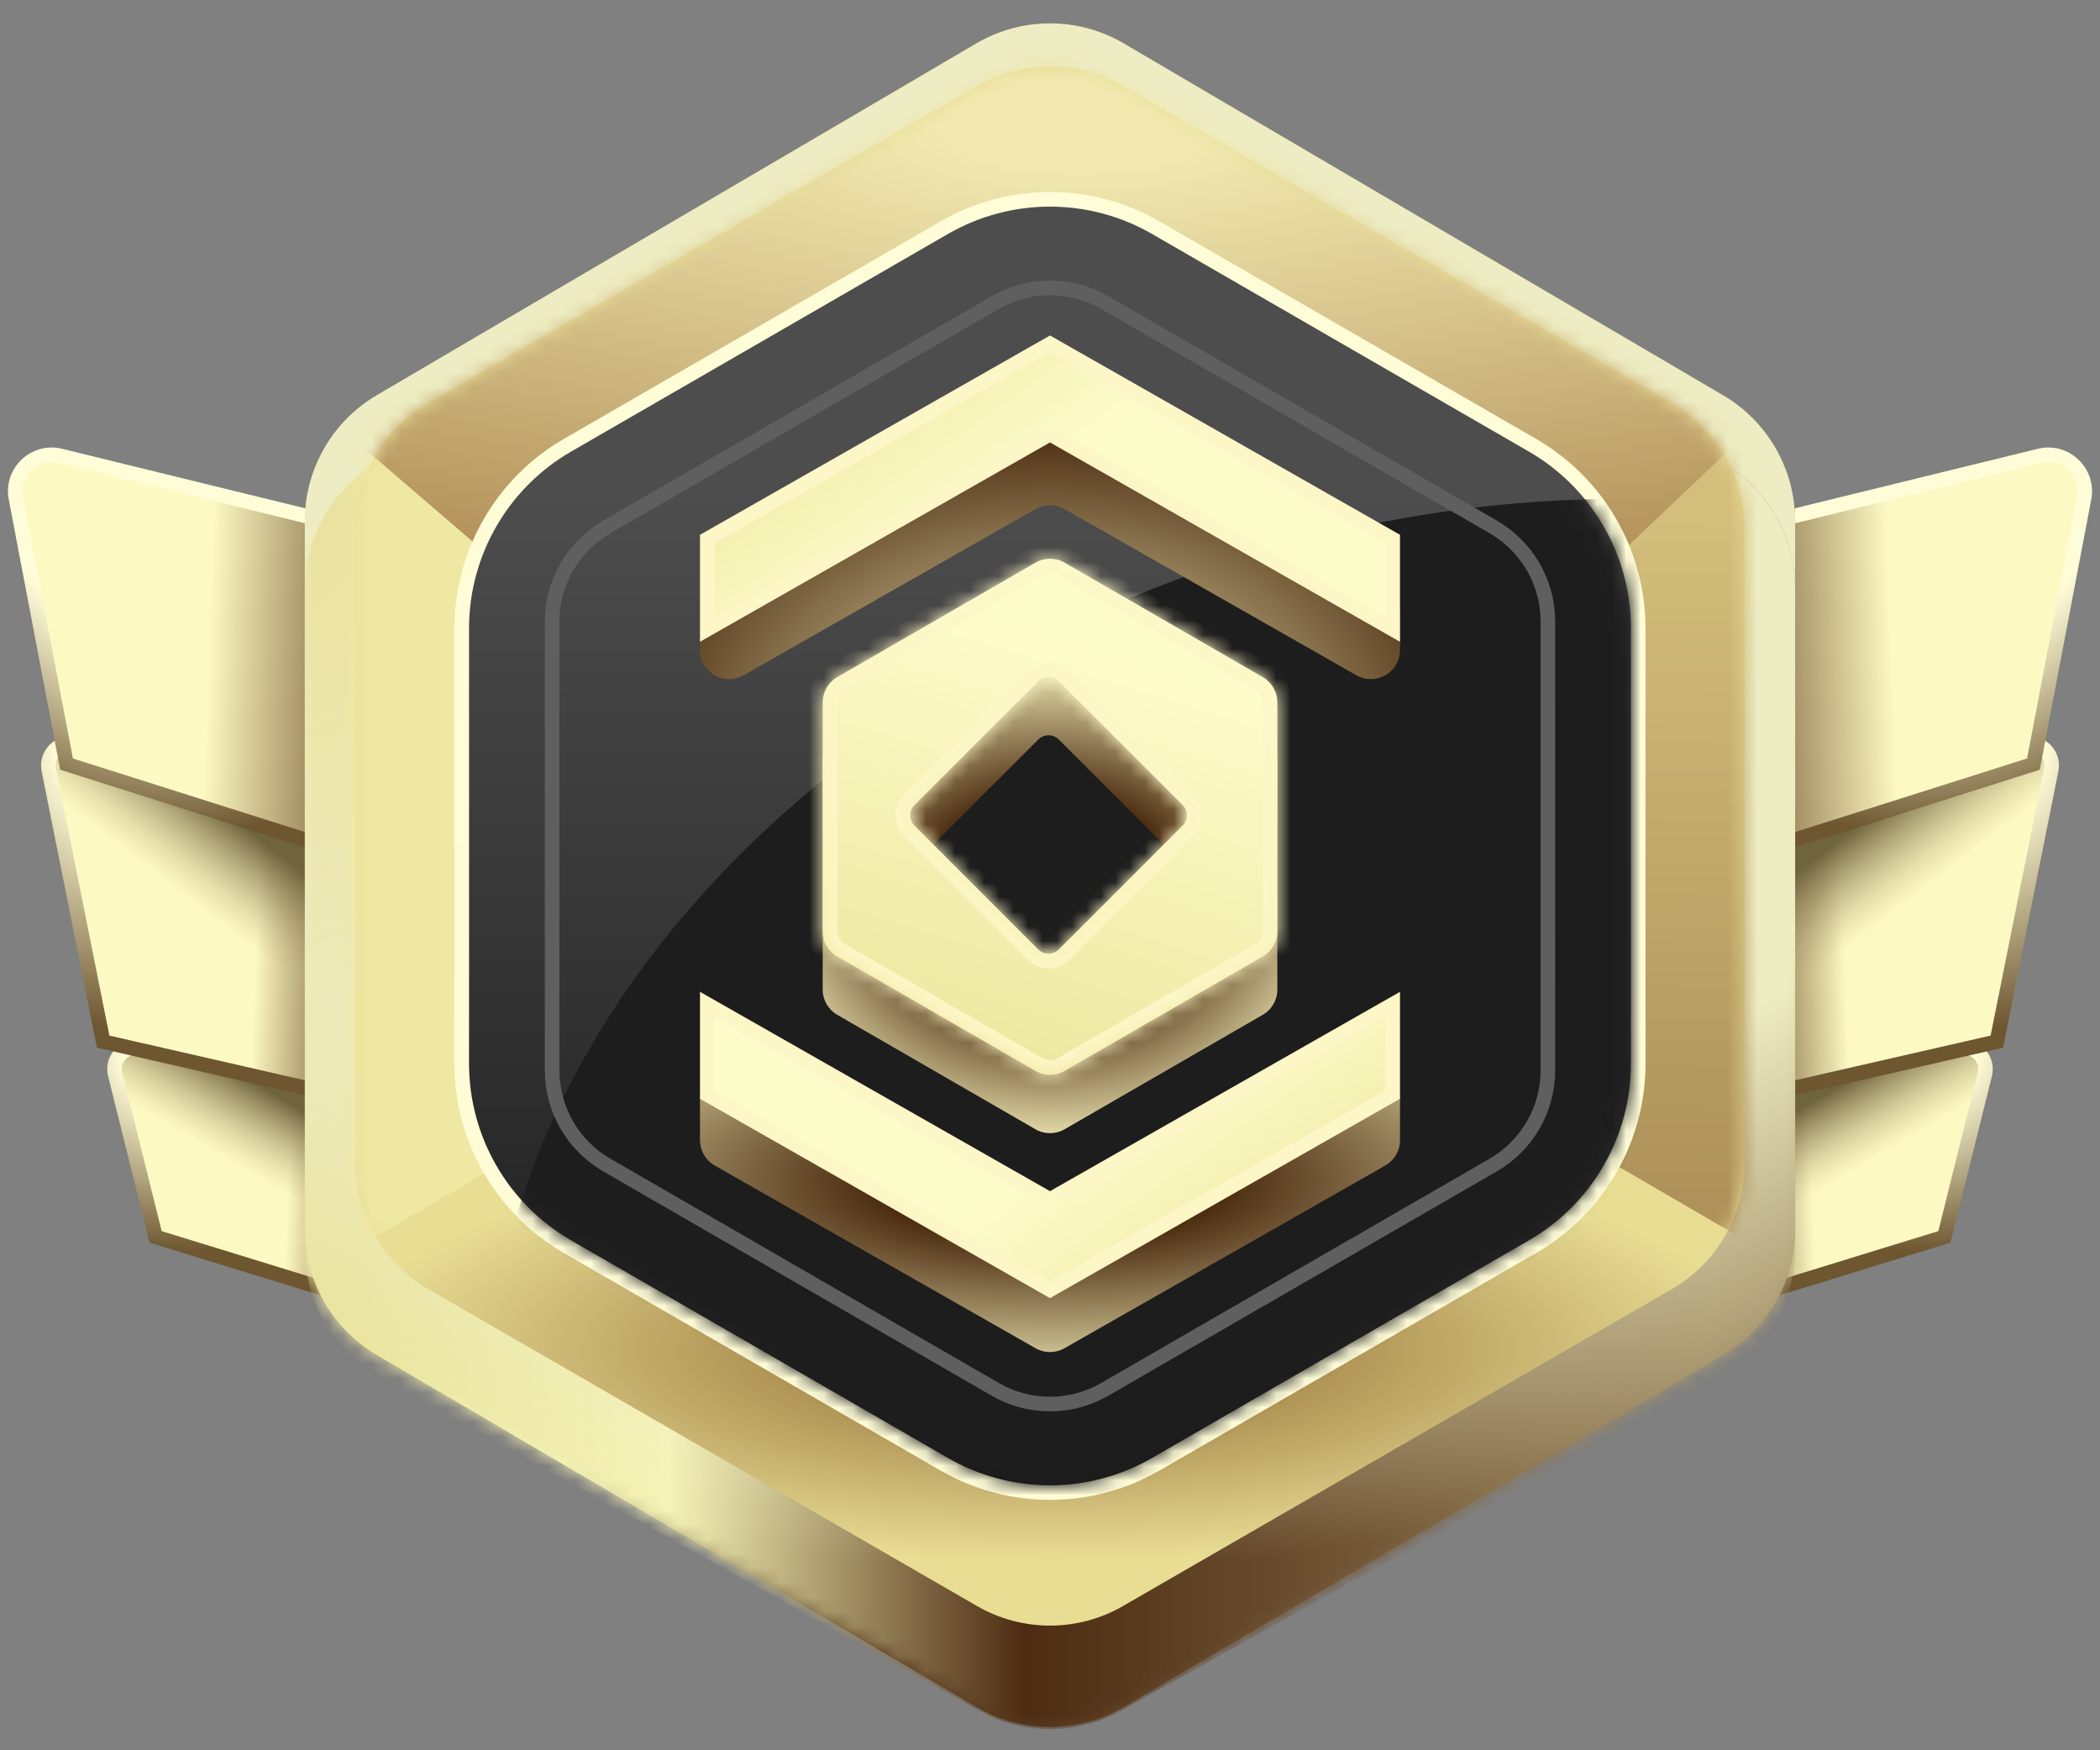 <svg width="144" height="120" viewBox="0 0 144 120" fill="none" xmlns="http://www.w3.org/2000/svg">
<rect x="0" y="0" width="144" height="120" fill="#808080" stroke="none"/>
<g clip-path="url(#clip0_365_37208)">
<path d="M26.5 75.676V75.267L26.1 75.186L9.653 71.827C8.572 71.607 7.631 72.589 7.897 73.659L10.601 84.526L10.669 84.8L10.938 84.883L25.853 89.478L26.5 89.677V89V75.676Z" fill="url(#paint0_linear_365_37208)"/>
<path d="M26.5 75.676V75.267L26.1 75.186L9.653 71.827C8.572 71.607 7.631 72.589 7.897 73.659L10.601 84.526L10.669 84.8L10.938 84.883L25.853 89.478L26.5 89.677V89V75.676Z" fill="url(#paint1_linear_365_37208)"/>
<path d="M26.5 75.676V75.267L26.1 75.186L9.653 71.827C8.572 71.607 7.631 72.589 7.897 73.659L10.601 84.526L10.669 84.8L10.938 84.883L25.853 89.478L26.5 89.677V89V75.676Z" stroke="url(#paint2_radial_365_37208)"/>
<path d="M25.5 58V57.637L25.155 57.525L5.28 51.054C4.189 50.699 3.12 51.649 3.345 52.774L7.01 71.098L7.073 71.415L7.389 71.487L24.889 75.487L25.5 75.627V75V58Z" fill="url(#paint3_linear_365_37208)"/>
<path d="M25.5 58V57.637L25.155 57.525L5.28 51.054C4.189 50.699 3.12 51.649 3.345 52.774L7.01 71.098L7.073 71.415L7.389 71.487L24.889 75.487L25.5 75.627V75V58Z" fill="url(#paint4_linear_365_37208)"/>
<path d="M25.5 58V57.637L25.155 57.525L5.28 51.054C4.189 50.699 3.12 51.649 3.345 52.774L7.01 71.098L7.073 71.415L7.389 71.487L24.889 75.487L25.5 75.627V75V58Z" stroke="url(#paint5_radial_365_37208)"/>
<path d="M26 37V36.608L25.619 36.514L4.142 31.255C2.374 30.822 0.751 32.363 1.091 34.151L4.509 52.094L4.565 52.386L4.849 52.477L25.349 58.977L26 59.183V58.5V37Z" fill="url(#paint6_linear_365_37208)" stroke="url(#paint7_radial_365_37208)"/>
<path d="M117.5 75.676V75.267L117.9 75.186L134.347 71.827C135.428 71.607 136.369 72.589 136.103 73.659L133.4 84.526L133.331 84.8L133.061 84.883L118.147 89.478L117.5 89.677V89V75.676Z" fill="url(#paint8_linear_365_37208)"/>
<path d="M117.5 75.676V75.267L117.9 75.186L134.347 71.827C135.428 71.607 136.369 72.589 136.103 73.659L133.4 84.526L133.331 84.8L133.061 84.883L118.147 89.478L117.5 89.677V89V75.676Z" fill="url(#paint9_linear_365_37208)"/>
<path d="M117.5 75.676V75.267L117.9 75.186L134.347 71.827C135.428 71.607 136.369 72.589 136.103 73.659L133.4 84.526L133.331 84.8L133.061 84.883L118.147 89.478L117.5 89.677V89V75.676Z" stroke="url(#paint10_radial_365_37208)"/>
<path d="M118.5 58V57.637L118.845 57.525L138.72 51.054C139.811 50.699 140.88 51.649 140.655 52.774L136.99 71.098L136.927 71.415L136.611 71.487L119.111 75.487L118.5 75.627V75V58Z" fill="url(#paint11_linear_365_37208)"/>
<path d="M118.5 58V57.637L118.845 57.525L138.72 51.054C139.811 50.699 140.88 51.649 140.655 52.774L136.99 71.098L136.927 71.415L136.611 71.487L119.111 75.487L118.5 75.627V75V58Z" fill="url(#paint12_linear_365_37208)"/>
<path d="M118.5 58V57.637L118.845 57.525L138.72 51.054C139.811 50.699 140.88 51.649 140.655 52.774L136.99 71.098L136.927 71.415L136.611 71.487L119.111 75.487L118.5 75.627V75V58Z" stroke="url(#paint13_radial_365_37208)"/>
<path d="M118 37V36.608L118.381 36.514L139.858 31.255C141.626 30.822 143.249 32.363 142.909 34.151L139.491 52.094L139.435 52.386L139.151 52.477L118.651 58.977L118 59.183V58.5V37Z" fill="url(#paint14_linear_365_37208)" stroke="url(#paint15_radial_365_37208)"/>
<path d="M66.936 2.973C70.063 1.138 73.937 1.138 77.064 2.973L97.547 15.001L118.158 27.101C121.217 28.897 123.095 32.179 123.095 35.726L123.094 60L123.095 84.274C123.095 87.821 121.217 91.103 118.158 92.899L97.547 104.999L77.064 117.027C73.937 118.862 70.063 118.862 66.936 117.027L46.453 104.999L25.842 92.899C22.783 91.103 20.905 87.821 20.905 84.274L20.906 60L20.905 35.726C20.905 32.179 22.783 28.897 25.842 27.101L46.453 15.001L66.936 2.973Z" fill="url(#paint16_linear_365_37208)"/>
<path d="M66.936 2.973C70.063 1.138 73.937 1.138 77.064 2.973L97.547 15.001L118.158 27.101C121.217 28.897 123.095 32.179 123.095 35.726L123.094 60L123.095 84.274C123.095 87.821 121.217 91.103 118.158 92.899L97.547 104.999L77.064 117.027C73.937 118.862 70.063 118.862 66.936 117.027L46.453 104.999L25.842 92.899C22.783 91.103 20.905 87.821 20.905 84.274L20.906 60L20.905 35.726C20.905 32.179 22.783 28.897 25.842 27.101L46.453 15.001L66.936 2.973Z" fill="url(#paint17_radial_365_37208)"/>
<mask id="mask0_365_37208" style="mask-type:alpha" maskUnits="userSpaceOnUse" x="20" y="1" width="104" height="118">
<path d="M66.936 2.973C70.063 1.138 73.937 1.138 77.064 2.973L97.547 15.001L118.158 27.101C121.217 28.897 123.095 32.179 123.095 35.726L123.094 60L123.095 84.274C123.095 87.821 121.217 91.103 118.158 92.899L97.547 104.999L77.064 117.027C73.937 118.862 70.063 118.862 66.936 117.027L46.453 104.999L25.842 92.899C22.783 91.103 20.905 87.821 20.905 84.274L20.906 60L20.905 35.726C20.905 32.179 22.783 28.897 25.842 27.101L46.453 15.001L66.936 2.973Z" fill="url(#paint18_linear_365_37208)"/>
<path d="M66.936 2.973C70.063 1.138 73.937 1.138 77.064 2.973L97.547 15.001L118.158 27.101C121.217 28.897 123.095 32.179 123.095 35.726L123.094 60L123.095 84.274C123.095 87.821 121.217 91.103 118.158 92.899L97.547 104.999L77.064 117.027C73.937 118.862 70.063 118.862 66.936 117.027L46.453 104.999L25.842 92.899C22.783 91.103 20.905 87.821 20.905 84.274L20.906 60L20.905 35.726C20.905 32.179 22.783 28.897 25.842 27.101L46.453 15.001L66.936 2.973Z" fill="url(#paint19_radial_365_37208)"/>
</mask>
<g mask="url(#mask0_365_37208)">
<path d="M67.128 8.718C70.156 7.028 73.844 7.028 76.872 8.718L97.547 20.251L117.966 31.639C121.133 33.405 123.095 36.747 123.095 40.373L123.094 63L123.095 85.627C123.095 89.253 121.133 92.595 117.966 94.361L97.547 105.749L76.872 117.282C73.844 118.972 70.156 118.972 67.128 117.282L46.453 105.749L26.034 94.361C22.867 92.595 20.905 89.253 20.905 85.627L20.906 63L20.905 40.373C20.905 36.747 22.867 33.405 26.034 31.639L46.453 20.251L67.128 8.718Z" fill="url(#paint20_linear_365_37208)"/>
<path d="M67.128 8.718C70.156 7.028 73.844 7.028 76.872 8.718L97.547 20.251L117.966 31.639C121.133 33.405 123.095 36.747 123.095 40.373L123.094 63L123.095 85.627C123.095 89.253 121.133 92.595 117.966 94.361L97.547 105.749L76.872 117.282C73.844 118.972 70.156 118.972 67.128 117.282L46.453 105.749L26.034 94.361C22.867 92.595 20.905 89.253 20.905 85.627L20.906 63L20.905 40.373C20.905 36.747 22.867 33.405 26.034 31.639L46.453 20.251L67.128 8.718Z" fill="url(#paint21_radial_365_37208)"/>
<path d="M67.128 8.718C70.156 7.028 73.844 7.028 76.872 8.718L97.547 20.251L117.966 31.639C121.133 33.405 123.095 36.747 123.095 40.373L123.094 63L123.095 85.627C123.095 89.253 121.133 92.595 117.966 94.361L97.547 105.749L76.872 117.282C73.844 118.972 70.156 118.972 67.128 117.282L46.453 105.749L26.034 94.361C22.867 92.595 20.905 89.253 20.905 85.627L20.906 63L20.905 40.373C20.905 36.747 22.867 33.405 26.034 31.639L46.453 20.251L67.128 8.718Z" fill="url(#paint22_radial_365_37208)"/>
</g>
<path d="M67 5.887C70.094 4.101 73.906 4.101 77 5.887L95.815 16.751L114.631 27.613C117.725 29.399 119.631 32.701 119.631 36.274L119.63 58L119.631 79.726C119.631 83.299 117.725 86.6 114.631 88.387L95.815 99.249L77 110.113C73.906 111.899 70.094 111.899 67 110.113L48.185 99.249L29.369 88.387C26.275 86.6 24.369 83.299 24.369 79.726L24.37 58L24.369 36.274C24.369 32.701 26.275 29.399 29.369 27.613L48.185 16.751L67 5.887Z" fill="url(#paint23_radial_365_37208)"/>
<mask id="mask1_365_37208" style="mask-type:alpha" maskUnits="userSpaceOnUse" x="24" y="4" width="96" height="108">
<path d="M67 5.887C70.094 4.101 73.906 4.101 77 5.887L95.815 16.751L114.631 27.613C117.725 29.399 119.631 32.701 119.631 36.274L119.63 58L119.631 79.726C119.631 83.299 117.725 86.6 114.631 88.387L95.815 99.249L77 110.113C73.906 111.899 70.094 111.899 67 110.113L48.185 99.249L29.369 88.387C26.275 86.6 24.369 83.299 24.369 79.726L24.37 58L24.369 36.274C24.369 32.701 26.275 29.399 29.369 27.613L48.185 16.751L67 5.887Z" fill="url(#paint24_radial_365_37208)"/>
</mask>
<g mask="url(#mask1_365_37208)">
<path d="M71 58.5L26.5 30L18.5 27.5V89L71 58.5Z" fill="#EFE8A2"/>
<path d="M74 58.5L118.5 30L126.5 27.5V89L74 58.5Z" fill="url(#paint25_linear_365_37208)"/>
<path d="M74.114 73L4.138 12.819L-2 2L149 2L74.114 73Z" fill="url(#paint26_radial_365_37208)"/>
</g>
<path d="M79.251 15.609C74.764 13.019 69.236 13.019 64.749 15.609L51.832 23.068L51.832 23.068L38.914 30.525C34.427 33.116 31.663 37.903 31.663 43.084L31.664 58L31.663 72.916C31.663 78.097 34.427 82.884 38.914 85.475L51.832 92.932L64.749 100.391C69.236 102.981 74.764 102.981 79.251 100.391L92.168 92.932L105.086 85.475C109.573 82.884 112.337 78.097 112.337 72.916L112.336 58L112.337 43.084C112.337 37.903 109.573 33.116 105.086 30.525L92.168 23.068L79.251 15.609Z" fill="url(#paint27_linear_365_37208)" stroke="url(#paint28_linear_365_37208)"/>
<mask id="mask2_365_37208" style="mask-type:alpha" maskUnits="userSpaceOnUse" x="32" y="14" width="80" height="88">
<path d="M52.332 23.934L52.332 23.934L65.249 16.475C69.427 14.063 74.573 14.063 78.751 16.475L91.668 23.934L91.918 23.501L91.668 23.934L104.586 31.392C108.764 33.803 111.337 38.26 111.337 43.084L111.336 58L111.337 72.916C111.337 77.74 108.764 82.197 104.586 84.609L91.668 92.066L91.918 92.499L91.668 92.066L78.751 99.525C74.573 101.937 69.427 101.937 65.249 99.525L52.332 92.066L52.082 92.499L52.332 92.066L39.414 84.609C35.236 82.197 32.663 77.74 32.663 72.916L32.664 58L32.663 43.084C32.663 38.26 35.236 33.803 39.414 31.392L52.332 23.934Z" fill="url(#paint29_linear_365_37208)" stroke="url(#paint30_linear_365_37208)"/>
</mask>
<g mask="url(#mask2_365_37208)">
<ellipse cx="100.754" cy="87.828" rx="68.5" ry="52" transform="rotate(-17.084 100.754 87.828)" fill="#1D1D1D"/>
</g>
<path d="M89.07 28.434L89.07 28.434L102.39 36.124C104.711 37.463 106.141 39.94 106.141 42.619L106.14 58L106.141 73.381C106.141 76.06 104.711 78.537 102.39 79.876L89.07 87.566L89.32 87.999L89.07 87.566L75.75 95.257C73.43 96.597 70.57 96.597 68.25 95.257L54.93 87.566L54.68 87.999L54.93 87.566L41.609 79.876C39.289 78.537 37.859 76.06 37.859 73.381L37.86 58L37.859 42.619C37.859 39.94 39.289 37.463 41.609 36.124L54.93 28.434L54.93 28.434L68.25 20.743C70.57 19.403 73.43 19.403 75.75 20.743L89.07 28.434Z" stroke="#5F5F5F"/>
<path d="M48 44.56C48 46.094 49.656 47.057 50.99 46.297L71.01 34.897C71.624 34.547 72.376 34.547 72.99 34.897L93.01 46.297C94.344 47.057 96 46.094 96 44.56L96 41.829C96 41.111 95.614 40.447 94.99 40.091L72.99 27.564C72.376 27.214 71.624 27.214 71.01 27.564L49.01 40.091C48.386 40.447 48 41.111 48 41.829L48 44.56Z" fill="url(#paint31_radial_365_37208)"/>
<path d="M48.5 43.14L71.753 29.899L72 29.758L72.247 29.899L95.5 43.14L95.5 36.957L72 23.575L48.5 36.957L48.5 43.14Z" fill="url(#paint32_radial_365_37208)" stroke="#FDF6C6"/>
<path d="M96 75.44C96 73.906 94.344 72.943 93.01 73.703L72.99 85.103C72.376 85.453 71.624 85.453 71.01 85.103L50.99 73.703C49.656 72.943 48 73.906 48 75.44L48 78.171C48 78.889 48.386 79.553 49.01 79.909L71.01 92.436C71.624 92.786 72.376 92.786 72.99 92.436L94.99 79.909C95.614 79.553 96 78.889 96 78.171L96 75.44Z" fill="url(#paint33_radial_365_37208)"/>
<path d="M95.5 68.86L72.247 82.101L72 82.242L71.753 82.101L48.5 68.86L48.5 75.043L72 88.425L95.5 75.043L95.5 68.86Z" fill="url(#paint34_radial_365_37208)" stroke="#FDF6C6"/>
<path fill-rule="evenodd" clip-rule="evenodd" d="M73.001 42.577C72.382 42.219 71.619 42.219 71 42.577L64.207 46.499L57.412 50.422C56.793 50.779 56.412 51.439 56.412 52.154L56.413 59.999L56.412 67.844C56.412 68.559 56.793 69.219 57.412 69.576L64.207 73.499L71 77.422C71.619 77.779 72.382 77.779 73.001 77.422L79.794 73.499L86.589 69.576C87.208 69.219 87.589 68.559 87.589 67.844L87.588 59.999L87.589 52.154C87.589 51.439 87.208 50.779 86.589 50.422L79.794 46.499L73.001 42.577ZM72.608 50.706C72.218 50.316 71.584 50.316 71.194 50.706L62.709 59.191C62.318 59.582 62.318 60.215 62.709 60.606L71.194 69.091C71.584 69.481 72.218 69.481 72.608 69.091L81.093 60.606C81.484 60.215 81.484 59.582 81.093 59.191L72.608 50.706Z" fill="url(#paint35_radial_365_37208)"/>
<mask id="path-24-inside-1_365_37208" fill="white">
<path fill-rule="evenodd" clip-rule="evenodd" d="M73.001 38.577C72.382 38.219 71.619 38.219 71 38.577L64.207 42.499L57.412 46.422C56.793 46.779 56.412 47.439 56.412 48.154L56.413 55.999L56.412 63.844C56.412 64.559 56.793 65.219 57.412 65.576L64.207 69.499L71 73.422C71.619 73.779 72.382 73.779 73.001 73.422L79.794 69.499L86.589 65.576C87.208 65.219 87.589 64.559 87.589 63.844L87.588 55.999L87.589 48.154C87.589 47.439 87.208 46.779 86.589 46.422L79.794 42.499L73.001 38.577ZM72.608 46.706C72.218 46.316 71.584 46.316 71.194 46.706L62.709 55.191C62.318 55.582 62.318 56.215 62.709 56.606L71.194 65.091C71.584 65.481 72.218 65.481 72.608 65.091L81.093 56.606C81.484 56.215 81.484 55.582 81.093 55.191L72.608 46.706Z"/>
</mask>
<path fill-rule="evenodd" clip-rule="evenodd" d="M73.001 38.577C72.382 38.219 71.619 38.219 71 38.577L64.207 42.499L57.412 46.422C56.793 46.779 56.412 47.439 56.412 48.154L56.413 55.999L56.412 63.844C56.412 64.559 56.793 65.219 57.412 65.576L64.207 69.499L71 73.422C71.619 73.779 72.382 73.779 73.001 73.422L79.794 69.499L86.589 65.576C87.208 65.219 87.589 64.559 87.589 63.844L87.588 55.999L87.589 48.154C87.589 47.439 87.208 46.779 86.589 46.422L79.794 42.499L73.001 38.577ZM72.608 46.706C72.218 46.316 71.584 46.316 71.194 46.706L62.709 55.191C62.318 55.582 62.318 56.215 62.709 56.606L71.194 65.091C71.584 65.481 72.218 65.481 72.608 65.091L81.093 56.606C81.484 56.215 81.484 55.582 81.093 55.191L72.608 46.706Z" fill="url(#paint36_radial_365_37208)"/>
<path d="M71 38.577L70.5 37.711L71 38.577ZM73.001 38.577L73.501 37.711L73.001 38.577ZM64.207 42.499L64.707 43.366L64.707 43.365L64.207 42.499ZM57.412 46.422L57.912 47.288H57.912L57.412 46.422ZM56.412 48.154L55.412 48.154L56.412 48.154ZM56.413 55.999L57.413 55.999V55.999L56.413 55.999ZM56.412 63.844L55.412 63.844L56.412 63.844ZM57.412 65.576L56.912 66.442H56.912L57.412 65.576ZM64.207 69.499L64.707 68.633L64.707 68.633L64.207 69.499ZM71 73.422L71.501 72.556H71.501L71 73.422ZM73.001 73.422L72.501 72.556L73.001 73.422ZM79.794 69.499L79.295 68.633L79.294 68.633L79.794 69.499ZM86.589 65.576L87.089 66.442H87.089L86.589 65.576ZM87.589 63.844L88.589 63.844V63.844L87.589 63.844ZM87.588 55.999L86.588 55.999V55.999L87.588 55.999ZM87.589 48.154L88.589 48.154V48.154L87.589 48.154ZM86.589 46.422L87.089 45.556L87.089 45.556L86.589 46.422ZM79.794 42.499L79.294 43.365L79.295 43.366L79.794 42.499ZM71.194 46.706L70.487 45.999L71.194 46.706ZM72.608 46.706L73.315 45.999L73.315 45.999L72.608 46.706ZM62.709 55.191L63.416 55.899L62.709 55.191ZM62.709 56.606L63.416 55.899V55.899L62.709 56.606ZM72.608 65.091L73.315 65.798H73.315L72.608 65.091ZM81.093 55.191L80.386 55.899L81.093 55.191ZM71.501 39.443C71.81 39.264 72.191 39.264 72.501 39.443L73.501 37.711C72.572 37.175 71.429 37.175 70.5 37.711L71.501 39.443ZM64.707 43.365L71.501 39.443L70.5 37.711L63.706 41.633L64.707 43.365ZM57.912 47.288L64.707 43.366L63.707 41.633L56.912 45.556L57.912 47.288ZM57.412 48.154C57.412 47.797 57.603 47.466 57.912 47.288L56.912 45.556C55.984 46.092 55.412 47.082 55.412 48.154L57.412 48.154ZM57.413 55.999L57.412 48.154L55.412 48.154L55.413 55.999L57.413 55.999ZM57.412 63.844L57.413 55.999L55.413 55.999L55.412 63.844L57.412 63.844ZM57.912 64.71C57.603 64.532 57.412 64.202 57.412 63.844L55.412 63.844C55.412 64.916 55.984 65.907 56.912 66.442L57.912 64.71ZM64.707 68.633L57.912 64.71L56.912 66.442L63.707 70.365L64.707 68.633ZM71.501 72.556L64.707 68.633L63.706 70.365L70.5 74.288L71.501 72.556ZM72.501 72.556C72.191 72.734 71.81 72.734 71.501 72.556L70.5 74.288C71.429 74.824 72.572 74.824 73.501 74.288L72.501 72.556ZM79.294 68.633L72.501 72.556L73.501 74.288L80.295 70.365L79.294 68.633ZM86.089 64.71L79.295 68.633L80.294 70.365L87.089 66.442L86.089 64.71ZM86.589 63.844C86.589 64.202 86.398 64.532 86.089 64.71L87.089 66.442C88.017 65.907 88.589 64.916 88.589 63.844L86.589 63.844ZM86.588 55.999L86.589 63.844L88.589 63.844L88.588 55.999L86.588 55.999ZM86.589 48.154L86.588 55.999L88.588 55.999L88.589 48.154L86.589 48.154ZM86.089 47.288C86.398 47.466 86.589 47.797 86.589 48.154L88.589 48.154C88.589 47.082 88.017 46.092 87.089 45.556L86.089 47.288ZM79.295 43.366L86.089 47.288L87.089 45.556L80.294 41.633L79.295 43.366ZM72.501 39.443L79.294 43.365L80.295 41.633L73.501 37.711L72.501 39.443ZM71.901 47.413L71.901 47.413L73.315 45.999C72.534 45.218 71.268 45.218 70.487 45.999L71.901 47.413ZM63.416 55.899L71.901 47.413L70.487 45.999L62.001 54.484L63.416 55.899ZM63.416 55.899L63.416 55.899L62.001 54.484C61.22 55.266 61.22 56.532 62.001 57.313L63.416 55.899ZM71.901 64.384L63.416 55.899L62.001 57.313L70.487 65.798L71.901 64.384ZM71.901 64.384L71.901 64.384L70.487 65.798C71.268 66.579 72.534 66.579 73.315 65.798L71.901 64.384ZM80.386 55.899L71.901 64.384L73.315 65.798L81.8 57.313L80.386 55.899ZM80.386 55.899L81.8 57.313C82.581 56.532 82.581 55.266 81.8 54.484L80.386 55.899ZM71.901 47.413L80.386 55.899L81.8 54.484L73.315 45.999L71.901 47.413Z" fill="#FDF6C6" mask="url(#path-24-inside-1_365_37208)"/>
</g>
<defs>
<linearGradient id="paint0_linear_365_37208" x1="25.265" y1="79.109" x2="6.175" y2="78.237" gradientUnits="userSpaceOnUse">
<stop stop-color="#785D36"/>
<stop offset="0.282" stop-color="#FDF9C2"/>
</linearGradient>
<linearGradient id="paint1_linear_365_37208" x1="22.5" y1="75.5" x2="19" y2="81.5" gradientUnits="userSpaceOnUse">
<stop offset="0.208" stop-color="#70643E"/>
<stop offset="1" stop-color="#BEAF80" stop-opacity="0"/>
</linearGradient>
<radialGradient id="paint2_radial_365_37208" cx="0" cy="0" r="1" gradientUnits="userSpaceOnUse" gradientTransform="translate(12.186 72) rotate(88.264) scale(13.819 14.624)">
<stop offset="0.257" stop-color="#FFFDD8"/>
<stop offset="1" stop-color="#6D5630"/>
</radialGradient>
<linearGradient id="paint3_linear_365_37208" x1="24.122" y1="61.036" x2="1.306" y2="60.154" gradientUnits="userSpaceOnUse">
<stop stop-color="#785D36"/>
<stop offset="0.282" stop-color="#FDF9C2"/>
</linearGradient>
<linearGradient id="paint4_linear_365_37208" x1="21" y1="57.5" x2="16" y2="64" gradientUnits="userSpaceOnUse">
<stop offset="0.241" stop-color="#70643E"/>
<stop offset="1" stop-color="#BEAF80" stop-opacity="0"/>
</linearGradient>
<radialGradient id="paint5_radial_365_37208" cx="0" cy="0" r="1" gradientUnits="userSpaceOnUse" gradientTransform="translate(8.5 51) rotate(88.531) scale(19.506 17.471)">
<stop offset="0.257" stop-color="#FFFDD8"/>
<stop offset="1" stop-color="#6D5630"/>
</radialGradient>
<linearGradient id="paint6_linear_365_37208" x1="25" y1="42.5" x2="-1.5" y2="41.5" gradientUnits="userSpaceOnUse">
<stop stop-color="#785D36"/>
<stop offset="0.401" stop-color="#FDF9C2"/>
</linearGradient>
<radialGradient id="paint7_radial_365_37208" cx="0" cy="0" r="1" gradientUnits="userSpaceOnUse" gradientTransform="translate(13 29.5) rotate(98.276) scale(27.789 24.758)">
<stop offset="0.562" stop-color="#FFFDD8"/>
<stop offset="1" stop-color="#6D5630"/>
</radialGradient>
<linearGradient id="paint8_linear_365_37208" x1="118.735" y1="79.109" x2="137.825" y2="78.237" gradientUnits="userSpaceOnUse">
<stop stop-color="#785D36"/>
<stop offset="0.282" stop-color="#FDF9C2"/>
</linearGradient>
<linearGradient id="paint9_linear_365_37208" x1="121.5" y1="75.5" x2="125" y2="81.5" gradientUnits="userSpaceOnUse">
<stop offset="0.208" stop-color="#70643E"/>
<stop offset="1" stop-color="#BEAF80" stop-opacity="0"/>
</linearGradient>
<radialGradient id="paint10_radial_365_37208" cx="0" cy="0" r="1" gradientUnits="userSpaceOnUse" gradientTransform="translate(131.814 72) rotate(91.736) scale(13.819 14.624)">
<stop offset="0.257" stop-color="#FFFDD8"/>
<stop offset="1" stop-color="#6D5630"/>
</radialGradient>
<linearGradient id="paint11_linear_365_37208" x1="119.878" y1="61.036" x2="142.694" y2="60.154" gradientUnits="userSpaceOnUse">
<stop stop-color="#785D36"/>
<stop offset="0.282" stop-color="#FDF9C2"/>
</linearGradient>
<linearGradient id="paint12_linear_365_37208" x1="123" y1="57.5" x2="128" y2="64" gradientUnits="userSpaceOnUse">
<stop offset="0.241" stop-color="#70643E"/>
<stop offset="1" stop-color="#BEAF80" stop-opacity="0"/>
</linearGradient>
<radialGradient id="paint13_radial_365_37208" cx="0" cy="0" r="1" gradientUnits="userSpaceOnUse" gradientTransform="translate(135.5 51) rotate(91.469) scale(19.506 17.471)">
<stop offset="0.257" stop-color="#FFFDD8"/>
<stop offset="1" stop-color="#6D5630"/>
</radialGradient>
<linearGradient id="paint14_linear_365_37208" x1="119" y1="42.5" x2="145.5" y2="41.5" gradientUnits="userSpaceOnUse">
<stop stop-color="#785D36"/>
<stop offset="0.401" stop-color="#FDF9C2"/>
</linearGradient>
<radialGradient id="paint15_radial_365_37208" cx="0" cy="0" r="1" gradientUnits="userSpaceOnUse" gradientTransform="translate(131 29.5) rotate(81.724) scale(27.789 24.758)">
<stop offset="0.562" stop-color="#FFFDD8"/>
<stop offset="1" stop-color="#6D5630"/>
</radialGradient>
<linearGradient id="paint16_linear_365_37208" x1="20.509" y1="81.273" x2="114.373" y2="81.273" gradientUnits="userSpaceOnUse">
<stop stop-color="#E9E193"/>
<stop offset="0.193" stop-color="#F6F4B7"/>
<stop offset="0.427" stop-color="#4D2C12"/>
<stop offset="1" stop-color="#968058"/>
</linearGradient>
<radialGradient id="paint17_radial_365_37208" cx="0" cy="0" r="1" gradientUnits="userSpaceOnUse" gradientTransform="translate(72 9.5) rotate(90) scale(98 112.808)">
<stop offset="0.718" stop-color="#EDECC2"/>
<stop offset="1" stop-color="#EDECC2" stop-opacity="0"/>
</radialGradient>
<linearGradient id="paint18_linear_365_37208" x1="20.509" y1="81.273" x2="114.373" y2="81.273" gradientUnits="userSpaceOnUse">
<stop stop-color="#E9E193"/>
<stop offset="0.168" stop-color="#F6F4B7"/>
<stop offset="0.427" stop-color="#4D2C12"/>
<stop offset="1" stop-color="#968058"/>
</linearGradient>
<radialGradient id="paint19_radial_365_37208" cx="0" cy="0" r="1" gradientUnits="userSpaceOnUse" gradientTransform="translate(72 9.5) rotate(90) scale(98 112.808)">
<stop offset="0.718" stop-color="#EDECC2"/>
<stop offset="1" stop-color="#EDECC2" stop-opacity="0"/>
</radialGradient>
<linearGradient id="paint20_linear_365_37208" x1="20.509" y1="83.209" x2="117" y2="83.209" gradientUnits="userSpaceOnUse">
<stop offset="0.044" stop-color="#E9E193"/>
<stop offset="0.263" stop-color="#F6F4B7"/>
<stop offset="0.515" stop-color="#4D2C12"/>
<stop offset="1" stop-color="#968058"/>
</linearGradient>
<radialGradient id="paint21_radial_365_37208" cx="0" cy="0" r="1" gradientUnits="userSpaceOnUse" gradientTransform="translate(72 15.025) rotate(90) scale(93.1 112.808)">
<stop offset="0.718" stop-color="#EDECC2"/>
<stop offset="1" stop-color="#EDECC2" stop-opacity="0"/>
</radialGradient>
<radialGradient id="paint22_radial_365_37208" cx="0" cy="0" r="1" gradientUnits="userSpaceOnUse" gradientTransform="translate(16.5 33.5) rotate(71.565) scale(44.272 45.825)">
<stop stop-color="#EAE09A"/>
<stop offset="0.98" stop-color="#ECE299" stop-opacity="0"/>
</radialGradient>
<radialGradient id="paint23_radial_365_37208" cx="0" cy="0" r="1" gradientUnits="userSpaceOnUse" gradientTransform="translate(72 92.5) rotate(90) scale(18.5 62.298)">
<stop offset="0.271" stop-color="#AB8E50"/>
<stop offset="0.784" stop-color="#E9DD94"/>
</radialGradient>
<radialGradient id="paint24_radial_365_37208" cx="0" cy="0" r="1" gradientUnits="userSpaceOnUse" gradientTransform="translate(72 92.5) rotate(90) scale(20.5 39.223)">
<stop offset="0.251" stop-color="#AB8E50"/>
<stop offset="0.677" stop-color="#E9DD94"/>
</radialGradient>
<linearGradient id="paint25_linear_365_37208" x1="112" y1="35.5" x2="111.5" y2="82" gradientUnits="userSpaceOnUse">
<stop stop-color="#D3BE7B"/>
<stop offset="1" stop-color="#AE925A"/>
</linearGradient>
<radialGradient id="paint26_radial_365_37208" cx="0" cy="0" r="1" gradientUnits="userSpaceOnUse" gradientTransform="translate(74 8.716) rotate(90) scale(35.5 113.523)">
<stop offset="0.08" stop-color="#F1E9B0"/>
<stop offset="1" stop-color="#AB854E"/>
</radialGradient>
<linearGradient id="paint27_linear_365_37208" x1="72" y1="12" x2="72" y2="104" gradientUnits="userSpaceOnUse">
<stop offset="0.238" stop-color="#4D4D4D"/>
<stop offset="0.953" stop-color="#1A1A1A"/>
</linearGradient>
<linearGradient id="paint28_linear_365_37208" x1="72" y1="12" x2="72" y2="104" gradientUnits="userSpaceOnUse">
<stop stop-color="#FFFDD8"/>
<stop offset="1" stop-color="#FEFBD7"/>
</linearGradient>
<linearGradient id="paint29_linear_365_37208" x1="72" y1="12" x2="72" y2="104" gradientUnits="userSpaceOnUse">
<stop offset="0.238" stop-color="#4D4D4D"/>
<stop offset="0.953" stop-color="#1A1A1A"/>
</linearGradient>
<linearGradient id="paint30_linear_365_37208" x1="72" y1="12" x2="72" y2="104" gradientUnits="userSpaceOnUse">
<stop stop-color="#FFFDD8"/>
<stop offset="1" stop-color="#FEFBD7"/>
</linearGradient>
<radialGradient id="paint31_radial_365_37208" cx="0" cy="0" r="1" gradientUnits="userSpaceOnUse" gradientTransform="translate(72 50) rotate(-90) scale(21.5 31.265)">
<stop stop-color="#F8F3BE"/>
<stop offset="1" stop-color="#442308"/>
</radialGradient>
<radialGradient id="paint32_radial_365_37208" cx="0" cy="0" r="1" gradientUnits="userSpaceOnUse" gradientTransform="translate(48 23.65) rotate(54.862) scale(20.849 202.686)">
<stop offset="0.006" stop-color="#E9E294"/>
<stop offset="1" stop-color="#FDFCCB"/>
</radialGradient>
<radialGradient id="paint33_radial_365_37208" cx="0" cy="0" r="1" gradientUnits="userSpaceOnUse" gradientTransform="translate(72 81) rotate(90) scale(14.5 42.877)">
<stop offset="0.249" stop-color="#442308"/>
<stop offset="1" stop-color="#F8F3BE"/>
</radialGradient>
<radialGradient id="paint34_radial_365_37208" cx="0" cy="0" r="1" gradientUnits="userSpaceOnUse" gradientTransform="translate(96 88.35) rotate(-125.138) scale(20.849 202.686)">
<stop offset="0.006" stop-color="#E9E294"/>
<stop offset="1" stop-color="#FDFCCB"/>
</radialGradient>
<radialGradient id="paint35_radial_365_37208" cx="0" cy="0" r="1" gradientUnits="userSpaceOnUse" gradientTransform="translate(72.001 61.999) rotate(90) scale(17 20.876)">
<stop offset="0.417" stop-color="#442308"/>
<stop offset="1" stop-color="#F8F3BE"/>
</radialGradient>
<radialGradient id="paint36_radial_365_37208" cx="0" cy="0" r="1" gradientUnits="userSpaceOnUse" gradientTransform="translate(52.001 76.023) rotate(-73.872) scale(36.631 201.903)">
<stop offset="0.006" stop-color="#E9E294"/>
<stop offset="1" stop-color="#FDFCCB"/>
</radialGradient>
<clipPath id="clip0_365_37208">
<rect width="144" height="120" fill="white"/>
</clipPath>
</defs>
</svg>
